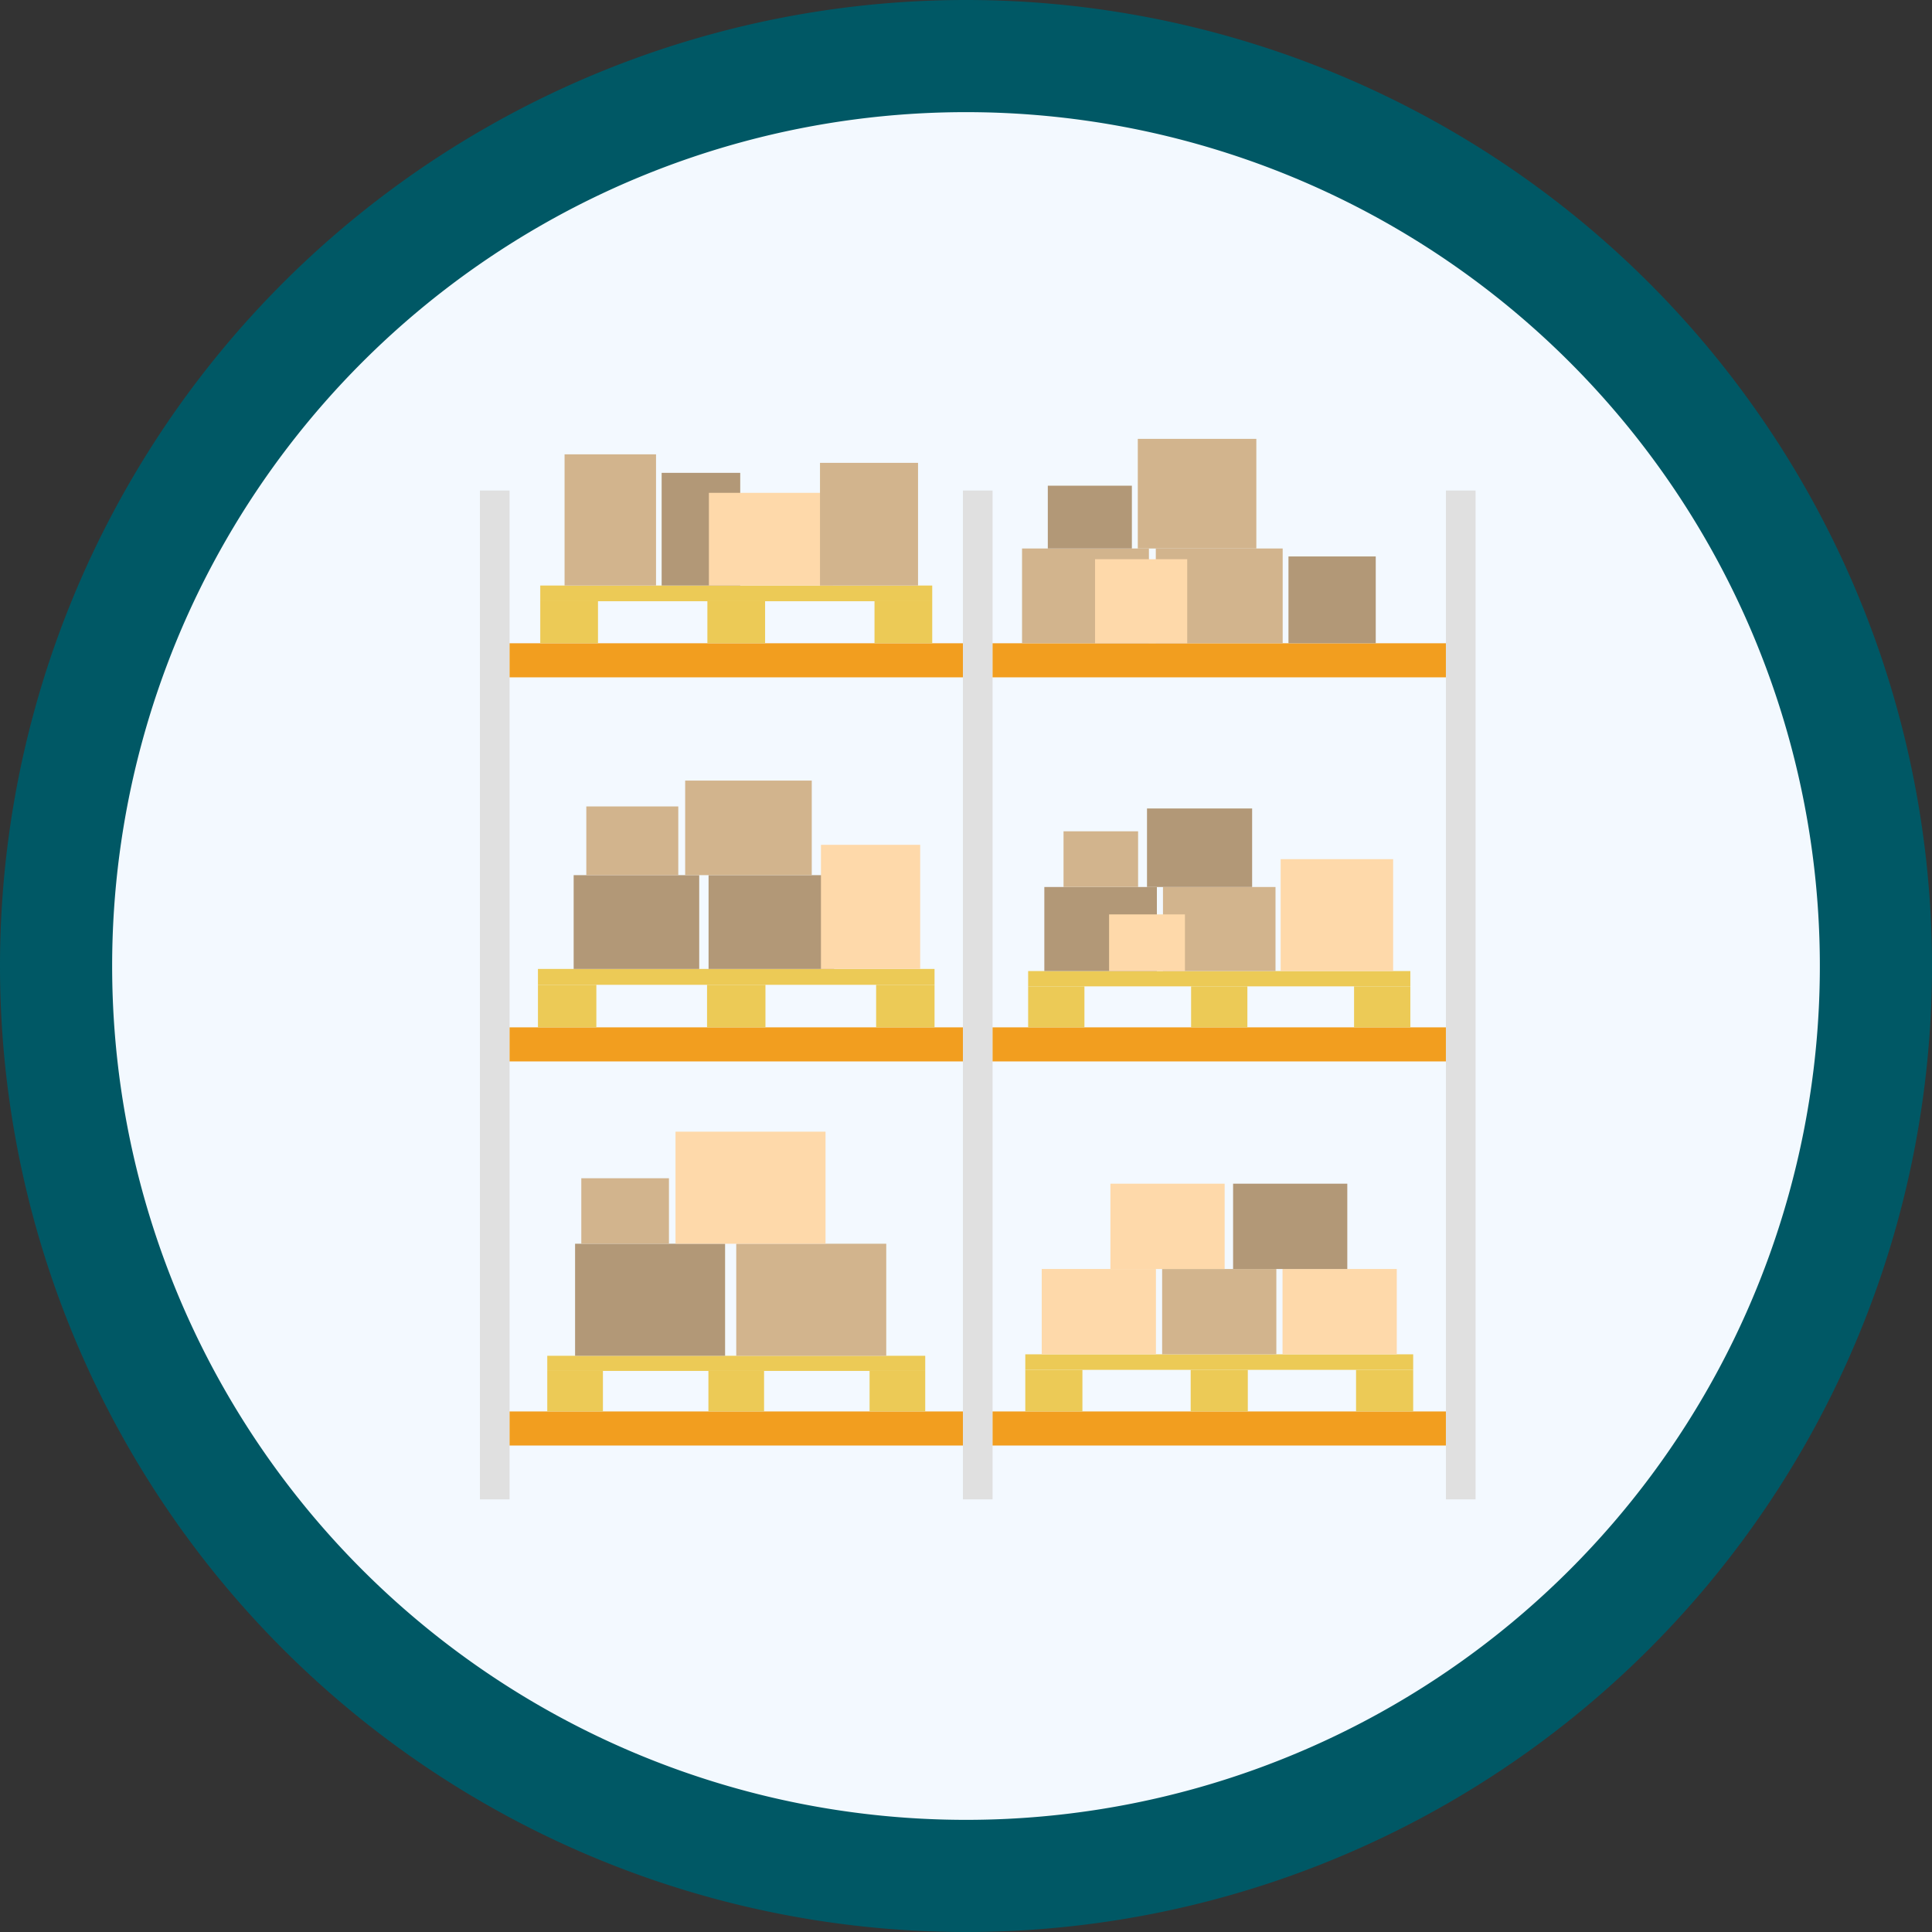 <svg xmlns="http://www.w3.org/2000/svg" width="178" height="178" viewBox="0 0 178 178">
  <rect x="0" y="0" width="178" height="178" fill="#333333" stroke="none"/>
  <g id="Group_1111620" data-name="Group 1111620" transform="translate(-1060.785 -7317.38)">
    <g id="Group_1109454" data-name="Group 1109454" transform="translate(1060.785 7317.381)">
      <path id="Path_882862" data-name="Path 882862" d="M89,0A89,89,0,1,1,0,89,89,89,0,0,1,89,0Z" transform="translate(0 -0.001)" fill="#005865"/>
      <path id="Path_882863" data-name="Path 882863" d="M78.668,0A78.668,78.668,0,1,1,0,78.668,78.668,78.668,0,0,1,78.668,0Z" transform="translate(10.332 10.331)" fill="#f3f9ff"/>
    </g>
    <g id="Group_1109457" data-name="Group 1109457" transform="translate(1099.785 7356.38)">
      <rect id="Rectangle_401104" data-name="Rectangle 401104" width="99.117" height="100.574" fill="none"/>
      <g id="Group_1111448" data-name="Group 1111448" transform="translate(5.215 1.434)">
        <rect id="Rectangle_406028" data-name="Rectangle 406028" width="2.734" height="92.948" transform="translate(0 4.759)" fill="#e0e0e0"/>
        <rect id="Rectangle_406029" data-name="Rectangle 406029" width="2.734" height="92.948" transform="translate(44.5 4.759)" fill="#e0e0e0"/>
        <rect id="Rectangle_406030" data-name="Rectangle 406030" width="2.734" height="92.948" transform="translate(88.999 4.759)" fill="#e0e0e0"/>
        <rect id="Rectangle_406031" data-name="Rectangle 406031" width="41.766" height="3.139" transform="translate(2.734 89.607)" fill="#f29e1f"/>
        <rect id="Rectangle_406032" data-name="Rectangle 406032" width="41.765" height="3.139" transform="translate(47.234 89.607)" fill="#f29e1f"/>
        <rect id="Rectangle_406033" data-name="Rectangle 406033" width="41.766" height="3.139" transform="translate(2.734 54.219)" fill="#f29e1f"/>
        <rect id="Rectangle_406034" data-name="Rectangle 406034" width="41.765" height="3.139" transform="translate(47.234 54.219)" fill="#f29e1f"/>
        <rect id="Rectangle_406035" data-name="Rectangle 406035" width="41.766" height="3.139" transform="translate(2.734 18.832)" fill="#f29e1f"/>
        <rect id="Rectangle_406036" data-name="Rectangle 406036" width="41.765" height="3.139" transform="translate(47.234 18.832)" fill="#f29e1f"/>
        <rect id="Rectangle_406037" data-name="Rectangle 406037" width="34.823" height="1.393" transform="translate(6.206 84.478)" fill="#ecca56"/>
        <rect id="Rectangle_406038" data-name="Rectangle 406038" width="5.128" height="3.736" transform="translate(6.206 85.871)" fill="#ecca56"/>
        <rect id="Rectangle_406039" data-name="Rectangle 406039" width="5.128" height="3.736" transform="translate(21.053 85.871)" fill="#ecca56"/>
        <rect id="Rectangle_406040" data-name="Rectangle 406040" width="5.128" height="3.736" transform="translate(35.901 85.871)" fill="#ecca56"/>
        <rect id="Rectangle_406041" data-name="Rectangle 406041" width="13.821" height="10.324" transform="translate(8.769 74.154)" fill="#b29877"/>
        <rect id="Rectangle_406042" data-name="Rectangle 406042" width="8.076" height="6.033" transform="translate(9.342 68.121)" fill="#d2b48d"/>
        <rect id="Rectangle_406043" data-name="Rectangle 406043" width="13.821" height="10.324" transform="translate(23.617 74.154)" fill="#d2b48d"/>
        <rect id="Rectangle_406044" data-name="Rectangle 406044" width="13.821" height="10.325" transform="translate(18.022 63.829)" fill="#fed9aa"/>
        <rect id="Rectangle_406045" data-name="Rectangle 406045" width="35.738" height="1.43" transform="translate(50.247 84.343)" fill="#ecca56"/>
        <rect id="Rectangle_406046" data-name="Rectangle 406046" width="5.264" height="3.833" transform="translate(50.247 85.774)" fill="#ecca56"/>
        <rect id="Rectangle_406047" data-name="Rectangle 406047" width="5.264" height="3.833" transform="translate(65.485 85.774)" fill="#ecca56"/>
        <rect id="Rectangle_406048" data-name="Rectangle 406048" width="5.264" height="3.833" transform="translate(80.721 85.774)" fill="#ecca56"/>
        <rect id="Rectangle_406049" data-name="Rectangle 406049" width="10.523" height="7.861" transform="translate(51.762 76.482)" fill="#fed9aa"/>
        <rect id="Rectangle_406050" data-name="Rectangle 406050" width="10.522" height="7.861" transform="translate(62.856 76.482)" fill="#d2b48d"/>
        <rect id="Rectangle_406051" data-name="Rectangle 406051" width="10.524" height="7.861" transform="translate(73.949 76.482)" fill="#fed9aa"/>
        <rect id="Rectangle_406052" data-name="Rectangle 406052" width="10.522" height="7.861" transform="translate(69.393 68.622)" fill="#b29877"/>
        <rect id="Rectangle_406053" data-name="Rectangle 406053" width="10.524" height="7.861" transform="translate(58.09 68.622)" fill="#fed9aa"/>
        <rect id="Rectangle_406054" data-name="Rectangle 406054" width="36.54" height="1.462" transform="translate(5.347 48.837)" fill="#ecca56"/>
        <rect id="Rectangle_406055" data-name="Rectangle 406055" width="5.381" height="3.92" transform="translate(5.348 50.299)" fill="#ecca56"/>
        <rect id="Rectangle_406056" data-name="Rectangle 406056" width="5.381" height="3.92" transform="translate(20.927 50.299)" fill="#ecca56"/>
        <rect id="Rectangle_406057" data-name="Rectangle 406057" width="5.382" height="3.92" transform="translate(36.505 50.299)" fill="#ecca56"/>
        <rect id="Rectangle_406058" data-name="Rectangle 406058" width="11.569" height="8.642" transform="translate(8.638 40.196)" fill="#b29877"/>
        <rect id="Rectangle_406059" data-name="Rectangle 406059" width="8.474" height="6.33" transform="translate(9.803 33.866)" fill="#d2b48d"/>
        <rect id="Rectangle_406060" data-name="Rectangle 406060" width="11.569" height="8.642" transform="translate(21.067 40.196)" fill="#b29877"/>
        <rect id="Rectangle_406061" data-name="Rectangle 406061" width="9.141" height="11.436" transform="translate(31.422 37.401)" fill="#fed9aa"/>
        <rect id="Rectangle_406062" data-name="Rectangle 406062" width="11.664" height="8.712" transform="translate(18.911 31.483)" fill="#d2b48d"/>
        <rect id="Rectangle_406063" data-name="Rectangle 406063" width="35.214" height="1.409" transform="translate(50.51 49.032)" fill="#ecca56"/>
        <rect id="Rectangle_406064" data-name="Rectangle 406064" width="5.186" height="3.778" transform="translate(50.51 50.441)" fill="#ecca56"/>
        <rect id="Rectangle_406065" data-name="Rectangle 406065" width="5.186" height="3.778" transform="translate(65.524 50.441)" fill="#ecca56"/>
        <rect id="Rectangle_406066" data-name="Rectangle 406066" width="5.186" height="3.778" transform="translate(80.538 50.441)" fill="#ecca56"/>
        <rect id="Rectangle_406067" data-name="Rectangle 406067" width="10.369" height="7.745" transform="translate(52.002 41.288)" fill="#b29877"/>
        <rect id="Rectangle_406068" data-name="Rectangle 406068" width="10.368" height="7.745" transform="translate(62.933 41.288)" fill="#d2b48d"/>
        <rect id="Rectangle_406069" data-name="Rectangle 406069" width="6.989" height="5.22" transform="translate(57.968 43.812)" fill="#fed9aa"/>
        <rect id="Rectangle_406070" data-name="Rectangle 406070" width="10.363" height="10.311" transform="translate(73.775 38.722)" fill="#fed9aa"/>
        <rect id="Rectangle_406071" data-name="Rectangle 406071" width="9.686" height="7.234" transform="translate(61.461 34.053)" fill="#b29877"/>
        <rect id="Rectangle_406072" data-name="Rectangle 406072" width="6.87" height="5.131" transform="translate(53.771 36.156)" fill="#d2b48d"/>
        <rect id="Rectangle_406073" data-name="Rectangle 406073" width="36.113" height="1.445" transform="translate(5.561 13.513)" fill="#ecca56"/>
        <rect id="Rectangle_406074" data-name="Rectangle 406074" width="5.318" height="3.874" transform="translate(5.561 14.958)" fill="#ecca56"/>
        <rect id="Rectangle_406075" data-name="Rectangle 406075" width="5.318" height="3.874" transform="translate(20.958 14.958)" fill="#ecca56"/>
        <rect id="Rectangle_406076" data-name="Rectangle 406076" width="5.318" height="3.874" transform="translate(36.356 14.958)" fill="#ecca56"/>
        <rect id="Rectangle_406077" data-name="Rectangle 406077" width="8.427" height="12.087" transform="translate(7.8 1.426)" fill="#d2b48d"/>
        <rect id="Rectangle_406078" data-name="Rectangle 406078" width="7.24" height="10.383" transform="translate(16.744 3.13)" fill="#b29877"/>
        <rect id="Rectangle_406079" data-name="Rectangle 406079" width="11.434" height="8.54" transform="translate(21.097 4.972)" fill="#fed9aa"/>
        <rect id="Rectangle_406080" data-name="Rectangle 406080" width="9.033" height="11.304" transform="translate(31.333 2.209)" fill="#d2b48d"/>
        <rect id="Rectangle_406081" data-name="Rectangle 406081" width="11.691" height="8.732" transform="translate(49.948 10.1)" fill="#d2b48d"/>
        <rect id="Rectangle_406082" data-name="Rectangle 406082" width="11.689" height="8.732" transform="translate(62.272 10.1)" fill="#d2b48d"/>
        <rect id="Rectangle_406083" data-name="Rectangle 406083" width="8.491" height="7.745" transform="translate(56.674 11.087)" fill="#fed9aa"/>
        <rect id="Rectangle_406084" data-name="Rectangle 406084" width="8.041" height="7.998" transform="translate(74.495 10.833)" fill="#b29877"/>
        <rect id="Rectangle_406085" data-name="Rectangle 406085" width="10.921" height="10.1" transform="translate(60.613)" fill="#d2b48d"/>
        <rect id="Rectangle_406086" data-name="Rectangle 406086" width="7.746" height="5.786" transform="translate(52.322 4.314)" fill="#b29877"/>
      </g>
    </g>
  </g>
</svg>
